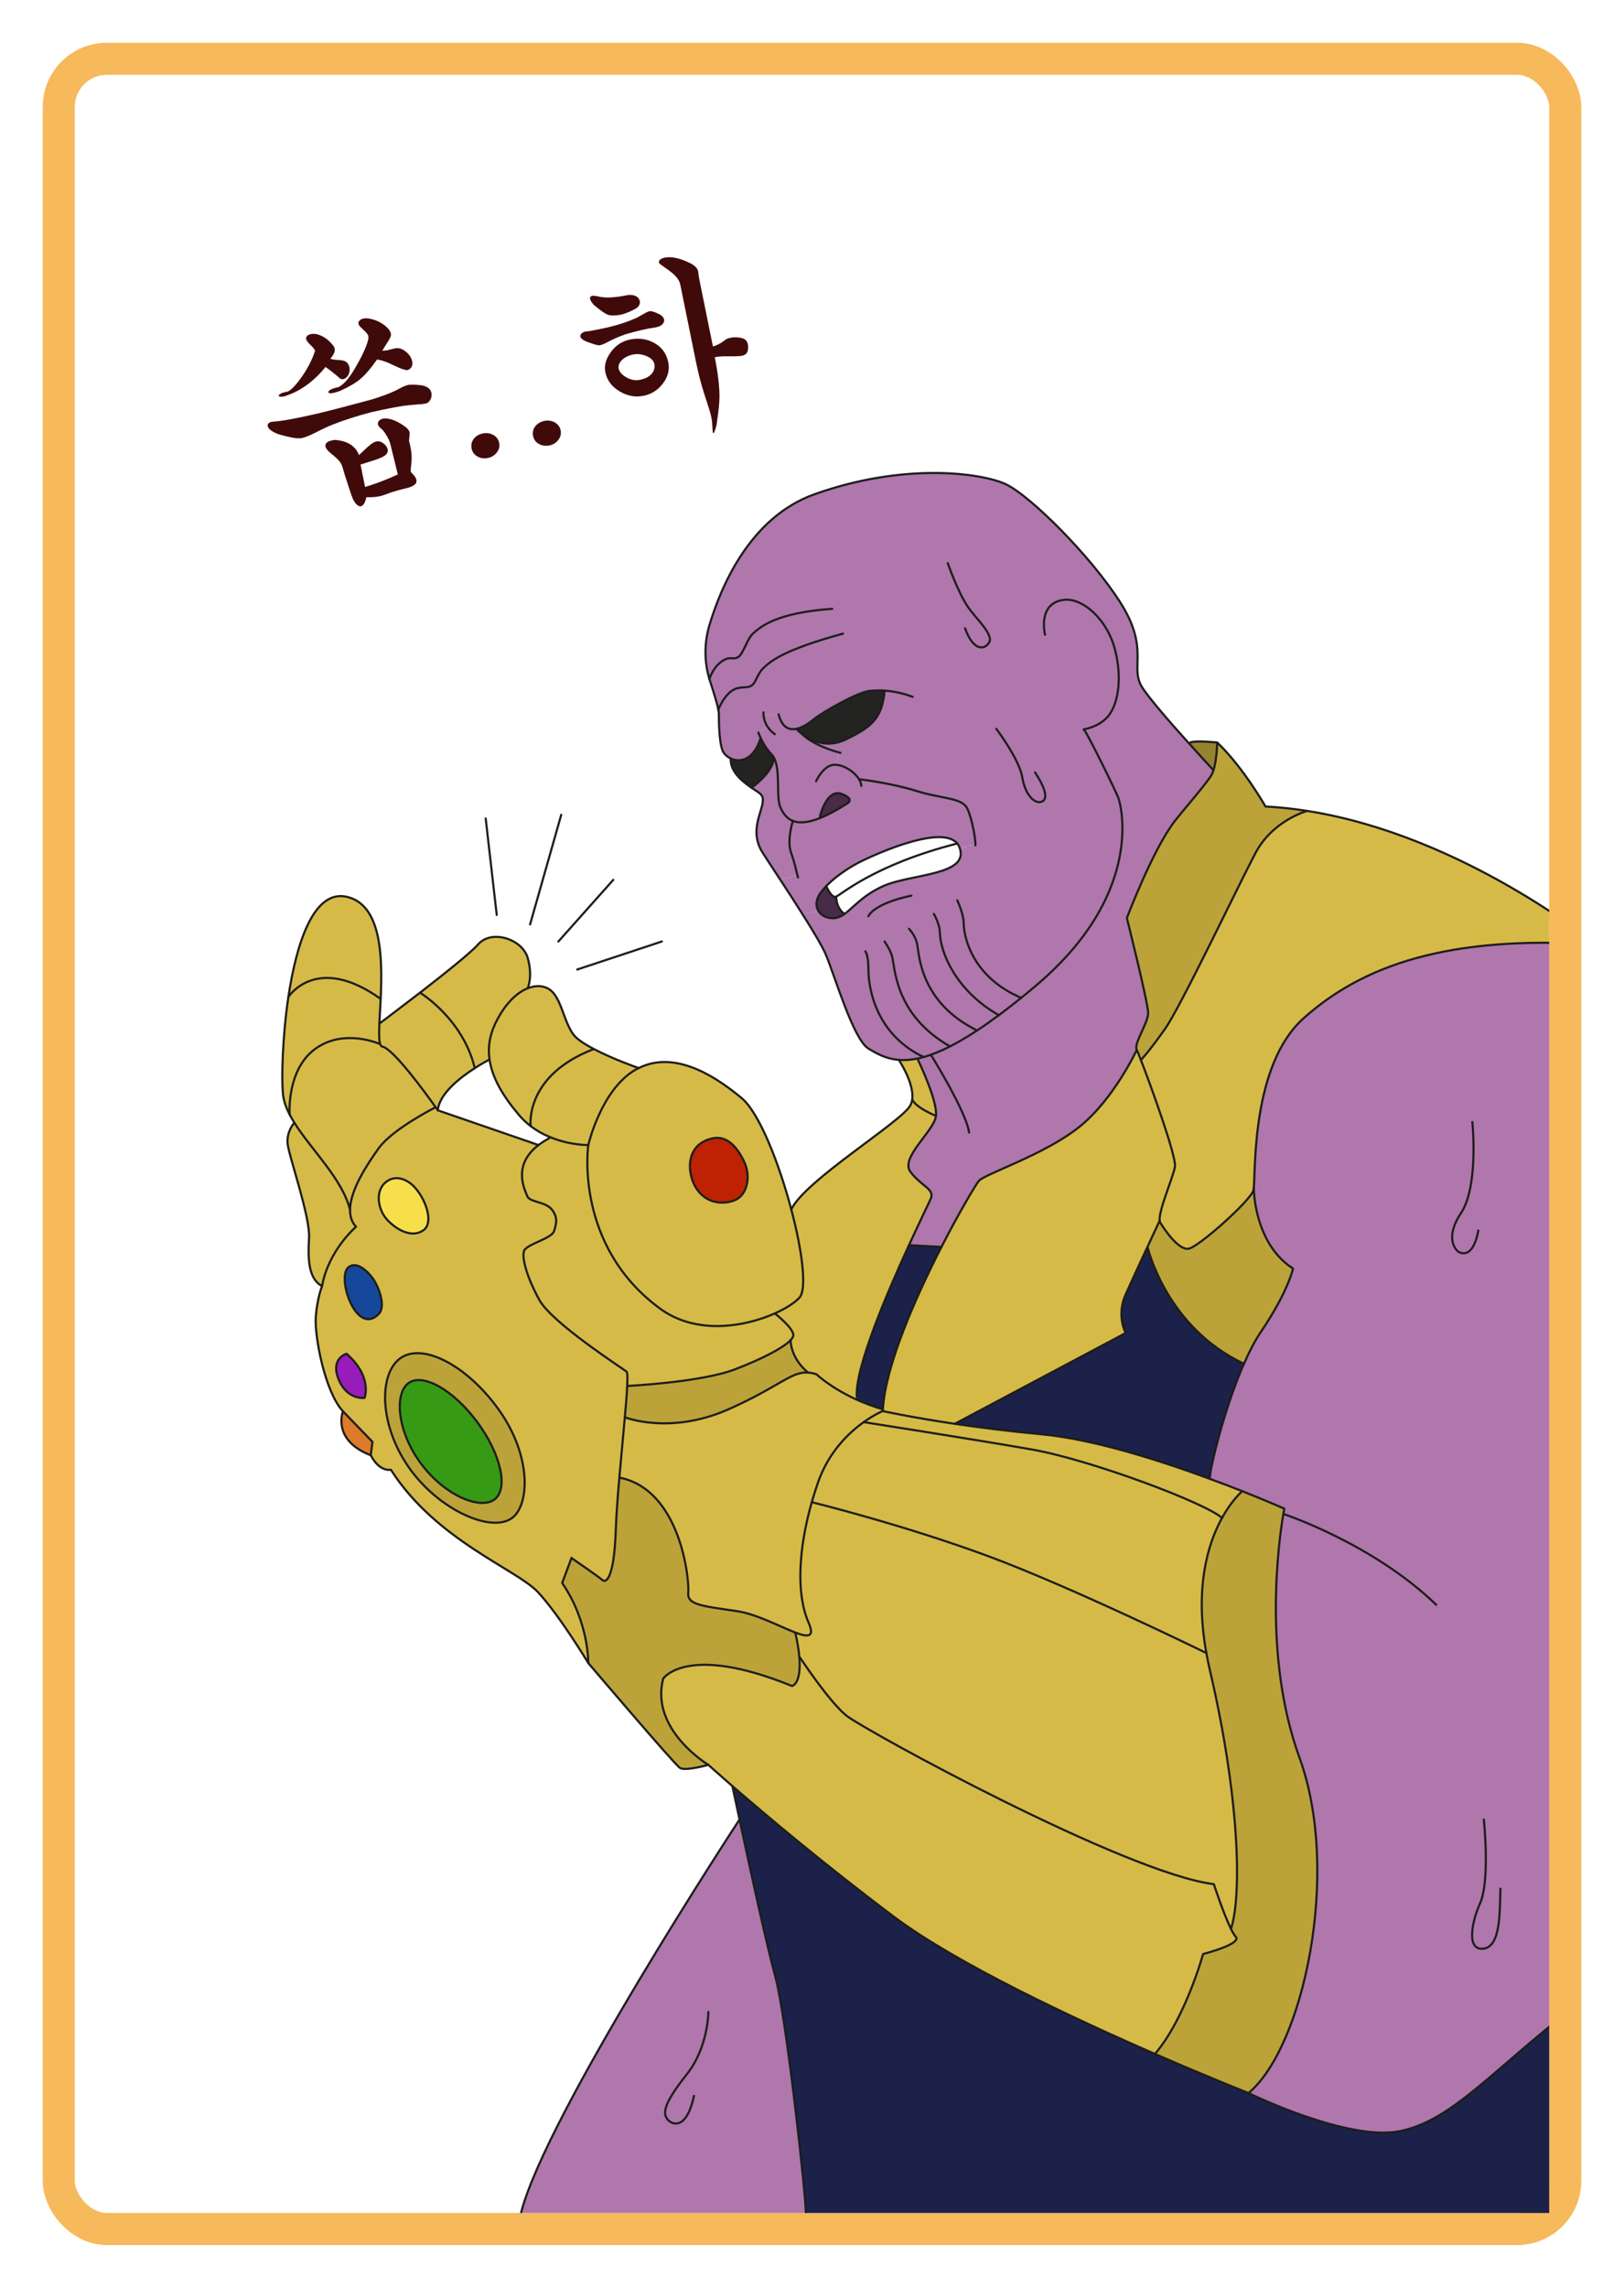 <svg width="304" height="428" viewBox="0 0 304 428" fill="none" xmlns="http://www.w3.org/2000/svg">
<g filter="url(#filter0_d_523_3279)">
<rect x="11" y="11" width="276" height="400" rx="6" fill="white"/>
<rect x="8" y="8" width="282" height="406" rx="9" stroke="#F6B95B" stroke-width="6"/>
<g clip-path="url(#clip0_523_3279)">
<path d="M113.054 55.907C112.01 56.072 111.233 56.055 110.724 55.854C110.318 55.702 109.639 55.242 108.687 54.475L108.138 54.024C107.555 53.345 107.339 52.861 107.492 52.572C107.626 52.311 108.085 52.264 108.869 52.433C109.536 52.602 110.277 52.674 111.092 52.648C112.023 52.623 113.108 52.484 114.345 52.232C114.912 52.14 115.41 52.168 115.838 52.315C116.217 52.449 116.486 52.675 116.644 52.995C116.794 53.269 116.828 53.555 116.748 53.853C116.65 54.178 116.446 54.442 116.136 54.646C115.678 54.927 115.222 55.16 114.768 55.347C114.273 55.565 113.769 55.738 113.257 55.865L113.054 55.907ZM113.911 59.601C113.146 59.874 112.454 60.156 111.833 60.446C111.469 60.614 111.044 60.83 110.559 61.093C109.88 61.442 109.399 61.61 109.115 61.598C108.809 61.59 108.138 61.398 107.101 61.023C105.911 60.586 105.441 60.118 105.691 59.622C105.911 59.202 106.394 58.986 107.141 58.975C109.108 58.621 110.624 58.301 111.69 58.013C113.139 57.648 114.627 57.134 116.156 56.471C116.408 56.326 116.67 56.179 116.945 56.029C117.093 55.952 117.293 55.841 117.545 55.696C118.088 55.374 118.488 55.21 118.745 55.205C119.096 55.204 119.703 55.42 120.564 55.855C121.241 56.303 121.468 56.785 121.244 57.299C121.021 57.813 120.443 58.142 119.512 58.285C118.985 58.345 118.162 58.501 117.041 58.753C116.326 58.922 115.37 59.175 114.174 59.513L113.911 59.601ZM114.94 60.517C113.41 60.829 112.184 61.653 111.261 62.99C110.387 64.223 110.071 65.436 110.314 66.63C110.625 68.161 111.539 69.37 113.054 70.257C114.489 71.091 115.96 71.354 117.467 71.047C118.952 70.745 120.165 69.97 121.106 68.723C122.048 67.476 122.379 66.166 122.1 64.793C121.752 63.081 120.82 61.841 119.305 61.071C117.97 60.381 116.515 60.197 114.94 60.517ZM115.544 63.314C116.286 63.163 117.077 63.248 117.915 63.569C118.835 63.945 119.359 64.448 119.487 65.078C119.62 65.731 119.471 66.324 119.04 66.858C118.574 67.445 117.835 67.842 116.822 68.048C115.9 68.236 115.01 68.065 114.153 67.536C113.382 67.084 112.934 66.553 112.811 65.945C112.701 65.405 112.908 64.87 113.433 64.341C113.985 63.83 114.689 63.488 115.544 63.314ZM124.341 50.232C124.213 49.601 123.801 48.958 123.105 48.303C122.676 47.921 121.916 47.349 120.824 46.587L120.539 46.398C120.309 46.187 120.275 45.96 120.436 45.716C120.62 45.467 120.959 45.293 121.454 45.192C122.016 45.077 122.687 45.093 123.467 45.239C124.372 45.43 125.362 45.803 126.435 46.358C126.995 46.69 127.351 47.004 127.505 47.301C127.641 47.508 127.728 47.877 127.766 48.409L127.959 49.53L130.458 61.824C130.898 61.688 131.287 61.526 131.624 61.34C131.836 61.227 132.085 61.071 132.372 60.872C132.673 60.623 132.932 60.453 133.147 60.362C133.494 60.221 133.932 60.132 134.463 60.094C135.45 60.104 136.137 60.258 136.525 60.554C136.863 60.837 137.038 61.293 137.049 61.924C137.052 62.744 136.781 63.257 136.237 63.461C135.914 63.597 135.189 63.663 134.063 63.658C133.406 63.651 132.89 63.65 132.517 63.656C131.886 63.667 131.313 63.725 130.795 63.831C131.358 66.6 131.654 68.979 131.683 70.966C131.687 72.138 131.563 73.546 131.312 75.192L131.148 76.457C130.832 77.67 130.609 78.184 130.477 78C130.405 77.874 130.349 77.252 130.309 76.135C130.267 75.581 130.157 74.982 129.979 74.338C129.874 73.937 129.665 73.253 129.351 72.285C128.937 71.056 128.609 70.021 128.368 69.179C127.963 67.761 127.597 66.252 127.272 64.654L124.341 50.232Z" fill="#410A0A"/>
<path d="M101.949 77.513C102.087 78.189 101.929 78.796 101.476 79.333C101.068 79.862 100.526 80.195 99.851 80.332C99.132 80.479 98.481 80.389 97.899 80.062C97.294 79.739 96.924 79.24 96.786 78.565C96.649 77.889 96.793 77.274 97.219 76.718C97.632 76.212 98.198 75.885 98.918 75.739C99.57 75.606 100.196 75.69 100.796 75.99C101.428 76.33 101.812 76.838 101.949 77.513Z" fill="#410A0A"/>
<path d="M90.441 79.857C90.579 80.532 90.421 81.139 89.968 81.677C89.56 82.205 89.019 82.538 88.344 82.676C87.624 82.822 86.973 82.732 86.391 82.405C85.787 82.082 85.416 81.584 85.278 80.908C85.141 80.233 85.285 79.617 85.711 79.061C86.124 78.555 86.69 78.229 87.41 78.082C88.062 77.949 88.688 78.033 89.288 78.333C89.92 78.673 90.304 79.181 90.441 79.857Z" fill="#410A0A"/>
<path d="M65.955 60.011C65.959 59.799 65.854 59.574 65.642 59.336C65.542 59.192 65.321 58.967 64.978 58.662C64.576 58.298 64.321 58.022 64.212 57.833C64.035 57.541 64.041 57.281 64.23 57.056C64.66 56.522 65.457 56.407 66.619 56.71C67.683 56.985 68.589 57.469 69.339 58.161C69.944 58.717 70.225 59.235 70.182 59.712C70.151 60.024 69.856 60.588 69.296 61.405L68.557 62.611C68.885 62.614 69.219 62.582 69.556 62.513C69.758 62.472 70.026 62.406 70.359 62.314C70.912 62.155 71.322 62.095 71.588 62.135C72.043 62.183 72.536 62.422 73.069 62.853C73.557 63.293 73.885 63.754 74.053 64.235C74.207 64.649 74.238 65.03 74.144 65.377C74.046 65.702 73.872 65.937 73.62 66.082C73.373 66.25 73.123 66.289 72.871 66.2C72.551 66.124 72.199 66.008 71.816 65.852C71.586 65.758 71.212 65.588 70.693 65.341C70.071 65.046 69.582 64.829 69.226 64.691C68.644 64.481 68.099 64.334 67.59 64.25C66.389 65.948 65.337 67.171 64.434 67.917C63.595 68.628 62.339 69.364 60.666 70.127C59.992 70.381 59.448 70.527 59.034 70.565C58.687 70.588 58.5 70.533 58.472 70.398C58.44 70.24 58.582 70.071 58.896 69.889C59.278 69.694 59.773 69.535 60.38 69.411C61.446 68.889 62.618 67.455 63.898 65.107C65.053 63.066 65.746 61.46 65.976 60.288L65.955 60.011ZM55.982 62.639C55.954 62.504 55.864 62.347 55.71 62.167C55.642 62.063 55.477 61.886 55.215 61.635C54.777 61.208 54.499 60.878 54.381 60.644C54.209 60.257 54.298 59.946 54.648 59.71C55.282 59.37 56.032 59.37 56.897 59.709C57.763 60.049 58.523 60.621 59.179 61.425C59.617 61.852 59.76 62.327 59.609 62.85C59.529 63.148 59.303 63.534 58.931 64.008L58.85 64.13C59.026 64.188 59.247 64.237 59.513 64.277C59.679 64.29 59.918 64.311 60.229 64.342C60.891 64.371 61.352 64.453 61.614 64.588C62.056 64.802 62.334 65.25 62.449 65.93C62.47 66.723 62.237 67.31 61.752 67.69C61.267 68.07 60.801 68.024 60.354 67.552L60.137 67.35C59.717 67.014 59.381 66.742 59.128 66.536C58.654 66.163 58.255 65.87 57.93 65.654C57.074 66.743 56.071 67.745 54.921 68.659C53.605 69.677 52.302 70.411 51.011 70.862C50.517 71.08 50.096 71.201 49.749 71.224C49.448 71.239 49.263 71.194 49.195 71.091C49.145 70.96 49.235 70.825 49.464 70.684C49.756 70.508 50.163 70.378 50.685 70.295C51.252 70.203 52.105 69.385 53.243 67.84C54.454 66.186 55.351 64.491 55.935 62.754L55.982 62.639ZM66.569 74.095C63.856 74.812 61.502 75.561 59.505 76.343C58.399 76.779 57.178 77.344 55.844 78.038C54.653 78.632 53.769 78.953 53.193 79C52.405 79.043 51.103 78.804 49.287 78.283C48.633 78.064 48.112 77.807 47.724 77.511C47.395 77.273 47.191 77.021 47.114 76.756C47.068 76.53 47.133 76.33 47.307 76.153C47.487 75.999 47.761 75.909 48.131 75.88C49.774 75.78 52.541 75.275 56.432 74.366C59.447 73.635 62.818 72.76 66.547 71.743C67.937 71.319 69.129 70.901 70.123 70.487C70.685 70.256 71.303 69.954 71.977 69.582C72.593 69.269 73.081 69.076 73.441 69.003C73.963 68.92 74.8 68.949 75.953 69.089C76.584 69.195 77.064 69.426 77.394 69.781C77.665 70.077 77.797 70.437 77.789 70.861C77.795 71.235 77.691 71.584 77.475 71.91C77.26 72.235 77.007 72.427 76.714 72.487C76.467 72.537 76.217 72.576 75.965 72.604C75.825 72.609 75.571 72.626 75.202 72.654C74.257 72.729 73.338 72.822 72.447 72.933C70.904 73.177 68.978 73.558 66.67 74.075L66.569 74.095ZM70.081 80.133C69.934 79.53 69.658 78.918 69.25 78.298C68.897 77.713 68.558 77.313 68.233 77.098C67.746 76.658 67.616 76.25 67.844 75.876C68.05 75.505 68.455 75.306 69.058 75.277C69.666 75.27 70.344 75.437 71.093 75.777C71.764 76.086 72.434 76.5 73.103 77.021C73.423 77.331 73.611 77.621 73.666 77.891C73.703 78.071 73.69 78.355 73.628 78.743L73.57 79.493C73.853 80.538 74.013 81.443 74.052 82.209C74.076 82.673 74.053 83.252 73.983 83.946C73.948 84.235 73.922 84.451 73.904 84.596C73.887 84.857 73.89 85.103 73.913 85.332C74.921 86.253 75.209 86.98 74.778 87.513C74.438 87.91 73.694 88.226 72.546 88.46C71.853 88.624 71.221 88.8 70.65 88.987C70.317 89.078 69.901 89.221 69.402 89.417C68.75 89.667 68.231 89.819 67.844 89.875C67.281 89.989 66.529 90.037 65.588 90.017C65.353 91.05 65.01 91.612 64.561 91.704C64.111 91.796 63.63 91.389 63.118 90.485C62.846 89.837 62.571 89.061 62.293 88.156C62.116 87.629 61.868 86.871 61.549 85.88L61.092 84.32C60.955 83.879 60.706 83.461 60.345 83.066C60.132 82.828 59.787 82.511 59.308 82.116L58.8 81.692C58.037 81.05 57.763 80.508 57.978 80.066C58.157 79.677 58.725 79.421 59.684 79.296C60.873 79.382 61.858 79.674 62.638 80.172C63.369 80.656 63.889 81.312 64.198 82.14L65.201 81.197C66.081 80.338 66.739 79.829 67.175 79.67C67.912 79.379 68.622 79.645 69.305 80.467C69.785 81.214 69.663 81.825 68.939 82.3C68.486 82.604 67.508 82.979 66.005 83.425L64.487 83.91L65.339 88.098C66.553 87.734 67.702 87.336 68.786 86.904C69.654 86.563 70.549 86.182 71.47 85.76L70.081 80.133Z" fill="#410A0A"/>
<path d="M159.653 126.271C160.675 126.153 161.674 126.141 162.591 126.2C162.097 131.188 160.511 132.847 155.292 135.353C151.754 137.059 148.768 135.529 147.216 134.377L147.193 134.353C146.464 133.812 146.064 133.353 146.064 133.353C147.299 133.106 148.556 132.2 149.356 131.541C151.025 130.177 157.525 126.518 159.653 126.271Z" fill="#232322"/>
<path d="M141.821 138.659C141.856 138.93 141.962 141.177 137.684 144.377C137.26 144.083 136.767 143.73 136.214 143.271C133.523 141.071 133.769 139.094 133.805 138.906C135.497 139.683 138.083 139.259 139.388 135.071C139.764 135.883 140.422 137.059 141.48 138.188C141.61 138.33 141.727 138.483 141.821 138.659Z" fill="#232322"/>
<path d="M154.528 145.518C157.325 146.553 155.421 147.424 155.421 147.424C153.529 148.636 151.942 149.459 150.602 150L150.496 149.718C150.496 149.718 151.73 144.483 154.528 145.518Z" fill="#472B47"/>
<path d="M155.081 167.976C154.54 168.376 153.999 168.647 153.376 168.741C152.095 168.929 150.826 168.412 150.214 167.447C149.638 166.541 149.65 165.247 150.767 163.8C151.049 163.447 151.355 163.094 151.672 162.765C151.754 162.953 152.648 165.071 153.517 164.741C153.517 164.741 153.482 166.871 155.081 167.976Z" fill="#472B47"/>
<path d="M176.603 155.506C178.649 160.823 167.435 160.447 162.286 162.788C158.419 164.553 156.727 166.812 155.081 167.988C153.482 166.87 153.518 164.741 153.518 164.741C154.423 164.4 160.735 158.729 176.192 154.8C176.368 155 176.497 155.235 176.603 155.506Z" fill="white"/>
<path d="M157.22 158.647C158.889 157.682 173.03 150.918 176.192 154.8C160.734 158.729 154.422 164.4 153.517 164.741C152.647 165.071 151.754 162.953 151.672 162.765C154.023 160.329 157.22 158.647 157.22 158.647Z" fill="white"/>
<path d="M237.232 280.224C237.338 279.577 237.409 279.235 237.409 279.235C237.409 279.235 234.317 277.859 229.533 275.965C227.711 275.247 225.643 274.447 223.409 273.635L223.468 273.459C223.574 271.33 226.23 260.4 229.851 252.13C230.838 249.871 231.896 247.812 233.001 246.188C238.149 238.588 239.031 234.318 239.031 234.318C231.684 229.6 231.684 219.283 231.684 219.283C232.025 215.835 231.32 196.247 240.911 187.588C251.961 177.624 268.029 171.93 295.734 173.683C295.734 173.683 321.264 184.788 329.974 195.318C338.673 205.847 350.227 234.506 338.508 254.941C338.508 254.941 342.528 265.671 340.518 277.894C338.508 290.13 332.314 305.047 331.644 309.565C331.42 311.094 328.493 317.494 324.133 325.73C315.658 341.73 301.74 364.683 291.632 372.483C276.316 384.294 268.863 393.683 259.072 395.683C249.281 397.694 230.697 388.565 230.697 388.565C240.911 380.106 248.105 347.435 240.241 325.824C233.295 306.741 236.398 285.047 237.221 280.224H237.232Z" fill="#AF77AC"/>
<path d="M324.144 325.729C324.144 325.729 318.137 355.012 312.859 365.565C307.593 376.13 314.705 384.553 313.823 391.753C312.295 404.294 310.626 411 310.626 411L307.429 433.235H147.851V411C147.957 408.8 144.243 374.365 142.115 366.706C140.622 361.341 137.296 346.106 135.439 337.4C134.675 333.859 134.157 331.412 134.099 331.141C140.07 336.318 151.413 345.906 164.425 355.647C176.038 364.341 197.784 374.529 213.194 381.247C223.326 385.659 230.708 388.565 230.708 388.565C230.708 388.565 249.292 397.694 259.083 395.682C268.874 393.682 276.327 384.294 291.643 372.482C301.751 364.682 315.669 341.729 324.144 325.729Z" fill="#1B2149"/>
<path d="M295.746 173.683C268.04 171.93 251.972 177.624 240.923 187.588C231.331 196.247 232.037 215.835 231.696 219.283C231.684 219.447 231.661 219.588 231.637 219.671C231.132 221.565 221.34 230.353 219.448 230.612C217.567 230.859 214.934 226.965 214.182 225.706C214.123 225.624 214.1 225.506 214.076 225.365C213.853 223.494 216.591 217.259 216.944 215.283C217.261 213.506 212.536 200.365 210.573 195.318C210.738 195.141 212.207 193.553 215.063 189.518C218.073 185.247 228.746 162.753 232.013 156.588C235.269 150.435 241.687 148.706 241.687 148.706C270.92 153.294 295.746 173.683 295.746 173.683Z" fill="#D6BA47"/>
<path d="M240.253 325.824C248.117 347.435 240.923 380.106 230.708 388.565C230.708 388.565 223.327 385.659 213.194 381.247C218.86 374.671 222.21 362.553 222.21 362.553C222.21 362.553 229.627 360.671 228.299 359.282C228.052 359.024 227.746 358.518 227.429 357.859C229.498 351.541 229.039 333.188 223.468 309.4C223.221 308.318 222.997 307.271 222.821 306.247C220.576 293.835 223.162 285.671 225.748 280.977C227.64 277.541 229.533 275.977 229.533 275.977C234.317 277.859 237.408 279.235 237.408 279.235C237.408 279.235 237.338 279.577 237.232 280.224C236.409 285.047 233.306 306.741 240.253 325.824Z" fill="#BCA339"/>
<path d="M224.15 141.082C224.796 139.106 224.855 135.906 224.855 135.906C229.698 140.506 233.894 147.882 233.894 147.882C236.515 148.012 239.113 148.294 241.687 148.706C241.687 148.706 235.269 150.435 232.013 156.588C228.746 162.753 218.073 185.247 215.064 189.518C212.207 193.553 210.738 195.141 210.573 195.306C210.174 194.294 209.892 193.6 209.786 193.412C209.163 192.282 211.925 188.388 211.925 186.506C211.925 184.623 207.94 168.741 207.94 168.741C207.94 168.741 212.83 155.812 216.944 150.565C218.837 148.153 222.763 143.694 223.762 142.012C223.915 141.765 224.044 141.447 224.15 141.082Z" fill="#BCA339"/>
<path d="M239.043 234.318C239.043 234.318 238.161 238.588 233.013 246.188C231.908 247.812 230.85 249.87 229.862 252.129C215.228 245.247 211.819 230.259 211.819 230.259H211.808C213.077 227.529 214.088 225.365 214.088 225.365C214.111 225.506 214.135 225.623 214.194 225.706C214.946 226.965 217.579 230.859 219.46 230.612C221.352 230.353 231.144 221.565 231.649 219.67C231.673 219.588 231.696 219.447 231.708 219.282C231.708 219.282 231.708 229.6 239.054 234.318H239.043Z" fill="#BCA339"/>
<path d="M229.533 275.965C229.533 275.965 227.641 277.541 225.748 280.977C222.716 278.188 201.17 270.106 190.203 268.177C179.236 266.259 158.678 263.047 158.678 263.047C160.711 261.6 162.239 260.977 162.239 260.977C162.239 260.977 167.27 262.106 175.722 263.365C180.259 264.035 185.772 264.741 192.037 265.33C201.652 266.235 214.017 270.177 223.409 273.635C225.642 274.447 227.711 275.247 229.533 275.965Z" fill="#D6BA47"/>
<path d="M134.099 331.141C131.231 328.647 129.597 327.165 129.597 327.165C129.597 327.165 118.63 320.588 121.145 311.035C121.145 311.035 125.542 304.376 145.254 312.412C145.254 312.412 147.076 312.141 146.617 306.882C146.617 306.882 152.153 315.306 155.421 317.941C158.689 320.588 207.775 347.471 224.22 349.482C224.22 349.482 226.03 355.023 227.429 357.859C227.746 358.518 228.052 359.024 228.298 359.282C229.627 360.671 222.21 362.553 222.21 362.553C222.21 362.553 218.86 374.671 213.194 381.247C197.784 374.529 176.038 364.341 164.425 355.647C151.413 345.906 140.07 336.318 134.099 331.141Z" fill="#D6BA47"/>
<path d="M223.468 309.4C229.039 333.188 229.498 351.541 227.429 357.859C226.03 355.023 224.22 349.482 224.22 349.482C207.776 347.47 158.689 320.588 155.422 317.941C152.154 315.306 146.617 306.882 146.617 306.882C146.512 305.682 146.277 304.212 145.877 302.412C148.287 303.329 149.58 303.329 148.345 300.518C145.994 295.153 146.488 286.694 148.957 278.023C148.957 278.023 165.848 282.176 181.751 288.035C197.643 293.906 222.821 306.247 222.821 306.247C222.997 307.271 223.221 308.318 223.468 309.4Z" fill="#D6BA47"/>
<path d="M229.851 252.129C226.23 260.4 223.574 271.329 223.468 273.459L223.409 273.635C214.017 270.176 201.652 266.235 192.037 265.329C185.772 264.741 180.259 264.035 175.722 263.365L207.717 246.376C207.717 246.376 205.93 243.106 207.717 239.153C208.716 236.929 210.409 233.247 211.796 230.259H211.808C211.808 230.259 215.216 245.247 229.851 252.129Z" fill="#1B2149"/>
<path d="M224.855 135.906C224.855 135.906 224.796 139.106 224.15 141.082C223.95 140.859 221.975 138.753 219.589 136.094L219.812 135.906C220.8 135.482 224.855 135.906 224.855 135.906Z" fill="#968330"/>
<path d="M133.805 138.906C133.065 138.565 132.489 137.988 132.254 137.412C131.502 135.506 131.572 130.706 131.572 130.706C131.572 130.436 131.537 130.13 131.466 129.788C131.208 128.306 130.455 126.188 129.797 124.036C128.81 120.765 128.822 117.283 129.785 114.012C131.866 107 137.273 93.835 149.392 89.494C166.224 83.459 180.788 85.471 185.301 87.6C189.827 89.741 200.993 100.8 206.647 109.6C212.301 118.388 208.41 121.788 210.785 125.553C212.137 127.694 216.274 132.424 219.589 136.094C221.975 138.753 223.95 140.859 224.15 141.083C224.044 141.447 223.915 141.765 223.762 142.012C222.763 143.694 218.837 148.153 216.944 150.565C212.83 155.812 207.94 168.741 207.94 168.741C207.94 168.741 211.925 184.612 211.925 186.506C211.925 188.4 209.163 192.283 209.786 193.412C209.786 193.412 205.519 202.671 198.983 207.859C192.46 213.059 181.411 216.577 180.235 217.918C179.753 218.471 176.697 223.518 173.241 230.259C171.784 230.212 167.153 229.941 167.153 229.941C169.292 225.271 171.008 221.777 171.255 221.188C171.972 219.424 169.445 218.918 167.435 216.236C165.425 213.565 171.866 208.612 172.207 205.765C172.536 202.918 168.857 195.318 168.857 195.318L168.786 195.024C167.458 195.306 166.283 195.365 165.248 195.283C162.886 195.094 161.17 194.141 159.559 193.165C156.679 191.4 153.165 179.212 151.531 175.447C150.861 173.918 149.145 171.059 147.194 167.977L150.215 167.447C150.826 168.412 152.095 168.93 153.376 168.741C153.999 168.647 154.54 168.377 155.081 167.988C156.726 166.812 158.419 164.553 162.286 162.788C167.435 160.447 178.648 160.824 176.603 155.506L179.589 155.153C179.659 154.388 179.083 150.436 178.084 148.294C177.085 146.165 173.312 146.483 168.54 144.965C163.897 143.506 158.125 142.812 157.808 142.777H157.796C156.997 141.447 155.198 140.212 153.47 140.071L154.129 137.788C149.204 136.424 147.417 134.6 147.217 134.377C148.769 135.53 151.754 137.059 155.292 135.353C160.511 132.847 162.098 131.188 162.592 126.2C161.675 126.141 160.676 126.153 159.653 126.271C157.526 126.518 151.026 130.177 149.356 131.541C148.557 132.2 147.299 133.106 146.065 133.353C144.713 133.624 143.397 133.118 142.739 130.624L139.929 130.73C139.965 131.236 140.118 132.083 140.682 132.953L138.977 134.036C138.977 134.036 139.095 134.447 139.389 135.071C138.084 139.259 135.498 139.683 133.805 138.906Z" fill="#AF77AC"/>
<path d="M225.747 280.976C223.161 285.67 220.576 293.835 222.821 306.247C222.821 306.247 197.643 293.906 181.751 288.035C165.847 282.176 148.956 278.023 148.956 278.023C149.309 276.812 149.685 275.588 150.108 274.376C152.106 268.635 155.868 265.047 158.677 263.047C158.677 263.047 179.235 266.259 190.202 268.176C201.169 270.106 222.715 278.188 225.747 280.976Z" fill="#D6BA47"/>
<path d="M210.573 195.317C212.536 200.365 217.262 213.506 216.944 215.282C216.592 217.259 213.853 223.494 214.076 225.365C214.076 225.365 213.065 227.529 211.796 230.259C210.409 233.247 208.716 236.929 207.717 239.153C205.93 243.106 207.717 246.376 207.717 246.376L175.722 263.365C167.27 262.106 162.239 260.976 162.239 260.976C162.239 260.87 162.251 260.753 162.263 260.647C162.78 252.341 168.41 239.659 173.241 230.259C176.697 223.517 179.753 218.47 180.235 217.918C181.411 216.576 192.46 213.059 198.983 207.859C205.519 202.67 209.786 193.412 209.786 193.412C209.892 193.6 210.174 194.294 210.573 195.306V195.317Z" fill="#D6BA47"/>
<path d="M150.602 150C151.942 149.459 153.528 148.635 155.421 147.424C155.421 147.424 157.325 146.553 154.528 145.518C151.73 144.482 150.496 149.718 150.496 149.718L150.602 150ZM140.681 132.953C140.117 132.082 139.964 131.235 139.929 130.729L142.738 130.624C143.396 133.118 144.713 133.624 146.064 133.353C146.064 133.353 146.464 133.812 147.193 134.353L147.216 134.376C147.416 134.6 149.203 136.424 154.128 137.788L153.47 140.071C155.198 140.212 156.996 141.447 157.795 142.776H157.807C158.124 142.812 163.896 143.506 168.539 144.965C173.311 146.482 177.084 146.165 178.083 148.294C179.083 150.435 179.658 154.388 179.588 155.153L176.602 155.506C176.497 155.235 176.367 155 176.191 154.8C173.029 150.918 158.888 157.682 157.219 158.647C157.219 158.647 154.022 160.329 151.671 162.765C151.354 163.094 151.048 163.447 150.766 163.8C149.65 165.247 149.638 166.541 150.214 167.447L147.193 167.976C145.853 165.847 144.395 163.612 143.091 161.624L146.264 160.718C145.994 159.718 145.818 158.6 145.089 156.553C144.243 154.2 145.418 150.576 145.418 150.576C144.16 150.082 143.537 149.012 143.114 148.106C142.186 146.129 143.208 140.976 141.821 138.659C141.727 138.482 141.61 138.329 141.48 138.188C140.422 137.059 139.764 135.882 139.388 135.071C139.094 134.447 138.977 134.035 138.977 134.035L140.681 132.953Z" fill="#AF77AC"/>
<path d="M168.856 195.318C168.856 195.318 172.536 202.918 172.206 205.765C171.866 208.612 165.424 213.565 167.434 216.235C169.444 218.918 171.971 219.423 171.254 221.188C171.008 221.776 169.291 225.271 167.152 229.941C162.932 239.141 157.055 252.906 157.384 258.294L157.173 258.753C152.389 256.553 149.85 254.106 149.85 254.106C149.285 253.918 148.768 253.8 148.275 253.776H148.263C145.019 251.094 144.995 247.965 144.995 247.718C145.312 247.365 145.489 247.082 145.501 246.823C145.583 245.482 142.151 242.8 142.151 242.8L142.104 242.682C144.184 241.753 145.794 240.694 146.641 239.776C148.11 238.188 147.17 230.988 145.124 223.27C147.663 217.812 165.93 206.776 167.434 203.753C168.939 200.741 165.248 195.282 165.248 195.282C166.282 195.365 167.458 195.306 168.786 195.023L168.856 195.318Z" fill="#D6BA47"/>
<path d="M167.152 229.941C167.152 229.941 171.784 230.212 173.241 230.259C168.41 239.659 162.78 252.341 162.262 260.647H162.239C160.347 260.094 158.654 259.436 157.173 258.753L157.384 258.294C157.055 252.906 162.932 239.141 167.152 229.941Z" fill="#1B2149"/>
<path d="M162.263 260.647C162.251 260.753 162.239 260.87 162.239 260.976C162.239 260.976 160.711 261.6 158.678 263.047C155.868 265.047 152.107 268.635 150.109 274.376C149.686 275.588 149.309 276.812 148.957 278.023C146.488 286.694 145.995 295.153 148.346 300.517C149.58 303.329 148.287 303.329 145.877 302.412C143.044 301.329 138.66 298.976 135.04 298.423C128.34 297.423 125.577 297.247 125.836 294.906C126.083 292.565 124.414 275.8 113.106 273.459H112.941C113.271 269.564 113.67 265.541 113.964 262.141H113.976C113.976 262.141 122.404 265.506 133.371 260.647C142.845 256.447 145.066 253.553 148.263 253.776H148.275C148.769 253.8 149.286 253.917 149.85 254.106C149.85 254.106 152.389 256.553 157.173 258.753C158.654 259.435 160.347 260.094 162.239 260.647H162.263Z" fill="#D6BA47"/>
<path d="M148.263 253.777C145.066 253.553 142.844 256.447 133.37 260.647C122.404 265.506 113.976 262.141 113.976 262.141H113.964C114.175 259.812 114.34 257.777 114.411 256.282C114.411 256.282 128.175 255.612 134.534 253.188C139.694 251.212 143.644 249.141 144.995 247.718C144.995 247.965 145.019 251.094 148.263 253.777Z" fill="#BCA339"/>
<path d="M147.852 411V433.235L85.883 436.376L94.534 411C99.048 392.835 135.428 337.4 135.428 337.4C137.285 346.106 140.611 361.341 142.104 366.706C144.232 374.365 147.946 408.8 147.84 411H147.852Z" fill="#AF77AC"/>
<path d="M145.124 223.271C147.169 230.988 148.11 238.188 146.64 239.777C145.794 240.694 144.184 241.753 142.103 242.682C136.449 245.224 127.316 246.8 120.522 241.788C104.383 229.918 107.122 211.212 107.122 211.212C107.122 211.212 109.473 200.953 115.867 197.177C116.091 197.047 116.326 196.918 116.549 196.812H116.561C122.802 193.694 129.902 197.482 135.838 202.435C139.106 205.165 142.82 214.541 145.124 223.259V223.271ZM134.58 221.518C136.755 220.635 137.672 217.282 136.332 214.4C135.004 211.506 133.029 209.412 130.431 209.953C125.212 211.047 125.647 216.424 127.152 219C129.056 222.271 132.406 222.4 134.58 221.518Z" fill="#D6BA47"/>
<path d="M146.617 306.883C147.075 312.141 145.253 312.412 145.253 312.412C125.541 304.377 121.145 311.035 121.145 311.035C118.63 320.588 129.597 327.165 129.597 327.165C129.597 327.165 125.283 328.377 124.284 327.741C123.285 327.118 107.122 308.118 107.122 308.118C107.122 308.118 107.252 300.436 102.232 293.141L103.984 288.471C103.984 288.471 108.862 291.824 109.849 292.647C110.249 292.988 111.942 292.977 112.271 283.177C112.365 280.459 112.623 277.012 112.941 273.447H113.105C124.413 275.8 126.082 292.565 125.835 294.906C125.577 297.247 128.339 297.424 135.039 298.424C138.659 298.977 143.044 301.33 145.876 302.412C146.276 304.212 146.511 305.683 146.617 306.883Z" fill="#BCA339"/>
<path d="M146.264 160.718L143.091 161.623C141.645 159.423 140.411 157.541 139.729 156.47C137.401 152.765 139.353 149.494 139.729 147.353C140.034 145.647 139.4 145.553 137.684 144.376C141.962 141.176 141.856 138.929 141.821 138.659C143.208 140.976 142.186 146.129 143.114 148.106C143.537 149.012 144.16 150.082 145.418 150.576C145.418 150.576 144.243 154.2 145.089 156.553C145.818 158.6 145.994 159.718 146.264 160.718Z" fill="#AF77AC"/>
<path d="M142.15 242.8C142.15 242.8 145.583 245.483 145.5 246.824C145.489 247.083 145.312 247.365 144.995 247.706C143.643 249.141 139.694 251.212 134.534 253.188C128.175 255.612 114.41 256.283 114.41 256.283C114.481 254.73 114.457 253.741 114.281 253.6C113.446 252.93 100.305 244.471 97.966 240.2C95.615 235.93 94.616 232.247 95.109 230.988C95.615 229.73 100.305 228.718 100.728 227.294C101.139 225.871 101.48 224.788 100.305 223.283C99.129 221.765 96.12 221.941 95.697 220.765C95.321 219.706 92.747 215.083 97.801 211.212C98.365 210.777 99.012 210.365 99.776 209.953L99.882 209.694C103.643 211.283 107.122 211.212 107.122 211.212C107.122 211.212 104.384 229.918 120.522 241.788C127.316 246.8 136.45 245.224 142.103 242.683L142.15 242.8Z" fill="#D6BA47"/>
<path d="M136.332 214.4C137.672 217.283 136.755 220.635 134.581 221.518C132.406 222.4 129.056 222.271 127.152 219C125.647 216.424 125.212 211.047 130.431 209.953C133.029 209.412 135.004 211.506 136.332 214.4Z" fill="#BF2202"/>
<path d="M116.55 196.812C116.326 196.918 116.091 197.047 115.868 197.176C109.474 200.953 107.123 211.212 107.123 211.212C107.123 211.212 103.643 211.282 99.882 209.694C98.695 209.212 97.472 208.541 96.332 207.659C96.285 207.271 95.38 198.141 108.145 193.259C111.719 195.129 116.338 196.741 116.538 196.812H116.55Z" fill="#D6BA47"/>
<path d="M103.985 288.471L102.233 293.141C107.252 300.435 107.123 308.118 107.123 308.118C107.123 308.118 101.681 299.094 97.672 294.823C93.652 290.553 78.583 285.141 70.167 271.953C70.167 271.953 68.075 272.459 66.406 269.247L66.723 266.741L61.199 261.023C57.802 257.376 55.862 246.941 56.109 243.423C56.356 239.906 57.284 237.6 57.284 237.6C58.472 230.906 63.644 226.506 63.644 226.506C62.844 225.635 62.515 224.541 62.527 223.341C62.55 219.518 65.912 214.576 67.899 211.8C70.532 208.153 78.548 204.141 78.548 204.141C78.818 204.506 78.959 204.718 78.959 204.718L97.802 211.212C92.747 215.082 95.322 219.706 95.698 220.765C96.121 221.941 99.13 221.765 100.305 223.282C101.481 224.788 101.14 225.871 100.729 227.294C100.305 228.718 95.615 229.729 95.11 230.988C94.616 232.247 95.615 235.929 97.966 240.2C100.305 244.471 113.447 252.929 114.281 253.6C114.458 253.741 114.481 254.729 114.411 256.282C114.34 257.776 114.176 259.812 113.964 262.141C113.67 265.541 113.271 269.565 112.941 273.447C112.624 277.012 112.365 280.459 112.271 283.176C111.942 292.976 110.25 292.988 109.85 292.647C108.863 291.823 103.985 288.471 103.985 288.471ZM93.488 280.4C96.285 277.106 96.039 268.376 90.067 260.306C84.108 252.223 75.95 248.118 71.872 251.141C67.793 254.165 67.957 263.988 73.929 272.071C79.9 280.141 90.197 284.271 93.488 280.4ZM76.197 227.2C78.454 225.706 76.444 220.718 74.187 218.671C73.188 217.765 71.202 216.729 69.415 218C67.076 219.671 67.746 223.282 69.415 225.118C71.096 226.965 73.94 228.682 76.197 227.2ZM67.91 242.8C69.086 241.588 68.287 238.529 66.947 236.388C66.441 235.588 64.02 232.623 62.221 234.082C59.929 235.929 63.726 247.141 67.91 242.8ZM65.23 258.518C65.23 258.518 66.829 254.612 61.88 250.259C61.88 250.259 58.789 251.094 60.376 255.023C61.974 258.965 65.23 258.518 65.23 258.518Z" fill="#D6BA47"/>
<path d="M108.157 193.247C95.391 198.141 96.296 207.271 96.343 207.659C95.579 207.083 94.839 206.4 94.169 205.6C91.207 202.118 89.162 198.706 88.656 195.259C88.315 193 88.632 190.73 89.773 188.388C91.512 184.8 93.734 182.706 95.791 181.883C97.131 181.353 98.4 181.353 99.435 181.847C102.068 183.106 102.326 187.753 104.336 190.518C104.983 191.4 106.452 192.353 108.168 193.247H108.157Z" fill="#D6BA47"/>
<path d="M95.78 176.2C96.791 179.718 95.78 181.882 95.78 181.882C93.723 182.706 91.501 184.8 89.762 188.388C88.621 190.729 88.304 193 88.645 195.259L88.504 195.282C88.504 195.282 87.364 195.859 85.883 196.824C83.696 187.753 75.997 182.941 75.633 182.706C80.111 179.235 85.166 175.212 86.494 173.682C89.009 170.788 94.781 172.682 95.78 176.2Z" fill="#D6BA47"/>
<path d="M90.067 260.306C96.038 268.376 96.285 277.106 93.488 280.4C90.197 284.27 79.9 280.141 73.928 272.07C67.957 263.988 67.793 254.165 71.871 251.141C75.95 248.118 84.108 252.223 90.067 260.306ZM89.55 277.529C92.218 275.553 90.796 269.07 86.353 263.059C81.91 257.047 76.138 253.776 73.458 255.753C70.79 257.729 71.319 264.741 75.762 270.753C80.205 276.776 86.87 279.506 89.55 277.529Z" fill="#BCA339"/>
<path d="M86.353 263.059C90.796 269.071 92.218 275.553 89.55 277.53C86.87 279.506 80.205 276.777 75.762 270.753C71.319 264.741 70.79 257.73 73.458 255.753C76.138 253.777 81.91 257.047 86.353 263.059Z" fill="#369A15"/>
<path d="M85.883 196.812C83.144 198.577 79.206 201.624 78.959 204.718C78.959 204.718 78.818 204.506 78.548 204.141C76.902 201.812 70.602 193.118 68.545 192.788C68.369 192.765 68.251 192.6 68.157 192.33C67.934 191.659 67.945 190.283 68.016 188.494C68.016 188.494 71.578 185.824 75.621 182.706C75.985 182.941 83.685 187.753 85.871 196.812H85.883Z" fill="#D6BA47"/>
<path d="M74.187 218.67C76.444 220.718 78.454 225.706 76.197 227.2C73.94 228.682 71.096 226.965 69.415 225.118C67.746 223.282 67.076 219.67 69.415 218C71.201 216.729 73.188 217.765 74.187 218.67Z" fill="#F7DE4B"/>
<path d="M78.548 204.141C78.548 204.141 70.532 208.153 67.899 211.8C65.912 214.577 62.55 219.518 62.527 223.341C61.058 217.494 55.31 212.165 52.124 207.071C51.783 206.541 51.489 206.024 51.219 205.506C51.219 205.506 50.584 197.177 56.003 193.224C61.434 189.271 68.157 192.329 68.157 192.329C68.251 192.6 68.369 192.765 68.545 192.788C70.602 193.118 76.903 201.812 78.548 204.141Z" fill="#D6BA47"/>
<path d="M61.88 164.765C68.462 166.223 68.615 176.165 68.262 183.8H68.156C56.214 175.318 50.995 183.494 50.995 183.494C52.511 173.4 55.732 163.4 61.891 164.765H61.88Z" fill="#D6BA47"/>
<path d="M68.157 183.8H68.263C68.18 185.53 68.075 187.13 68.016 188.494C67.945 190.282 67.934 191.659 68.157 192.33C68.157 192.33 61.433 189.271 56.003 193.224C50.584 197.177 51.219 205.506 51.219 205.506C50.537 204.188 50.079 202.894 49.961 201.6C49.691 198.694 49.855 191.071 50.984 183.494C50.984 183.494 56.203 175.318 68.145 183.8H68.157Z" fill="#D6BA47"/>
<path d="M66.946 236.388C68.286 238.529 69.085 241.588 67.91 242.8C63.725 247.141 59.928 235.929 62.221 234.082C64.019 232.623 66.44 235.588 66.946 236.388Z" fill="#15489A"/>
<path d="M61.198 261.023L66.722 266.741L66.405 269.247C59.059 266.423 61.198 261.023 61.198 261.023Z" fill="#DD7B2A"/>
<path d="M61.88 250.259C66.829 254.612 65.231 258.518 65.231 258.518C65.231 258.518 61.974 258.965 60.376 255.023C58.789 251.094 61.88 250.259 61.88 250.259Z" fill="#981CBA"/>
<path d="M62.527 223.341C62.515 224.541 62.844 225.635 63.644 226.506C63.644 226.506 58.472 230.906 57.284 237.6C54.769 236.259 54.604 232.659 54.851 228.636C55.11 224.624 51.008 213.141 50.831 210.883C50.667 208.612 52.019 207.141 52.019 207.141L52.124 207.071C55.31 212.165 61.058 217.494 62.527 223.341Z" fill="#D6BA47"/>
<path d="M131.466 129.788C131.536 130.129 131.572 130.435 131.572 130.706C131.572 130.706 131.501 135.506 132.253 137.412C132.488 137.988 133.064 138.565 133.805 138.906C135.498 139.682 138.084 139.259 139.388 135.07" stroke="#1D1D1B" stroke-width="0.4" stroke-linecap="round" stroke-linejoin="round"/>
<path d="M224.161 141.094C224.161 141.094 224.161 141.083 224.15 141.083C223.95 140.859 221.975 138.753 219.589 136.094C216.274 132.424 212.137 127.694 210.785 125.553C208.41 121.788 212.301 118.388 206.647 109.6C200.993 100.8 189.827 89.741 185.301 87.6C180.788 85.471 166.224 83.459 149.392 89.494C137.273 93.835 131.866 107 129.785 114.012C128.822 117.283 128.81 120.765 129.797 124.036C130.455 126.188 131.208 128.306 131.466 129.777" stroke="#1D1D1B" stroke-width="0.4" stroke-linecap="round" stroke-linejoin="round"/>
<path d="M171.255 194.318C171.255 194.318 177.896 204.977 178.402 208.871" stroke="#1D1D1B" stroke-width="0.4" stroke-linecap="round" stroke-linejoin="round"/>
<path d="M210.573 195.318C212.536 200.365 217.261 213.506 216.944 215.282C216.591 217.259 213.853 223.494 214.076 225.365C214.1 225.506 214.123 225.623 214.182 225.706C214.934 226.965 217.567 230.859 219.448 230.612C221.34 230.353 231.132 221.565 231.637 219.67C231.661 219.588 231.684 219.447 231.696 219.282C232.037 215.835 231.331 196.247 240.923 187.588C251.972 177.623 268.04 171.929 295.746 173.682C295.746 173.682 270.92 153.294 241.687 148.706C239.113 148.294 236.515 148.012 233.894 147.882C233.894 147.882 229.698 140.506 224.855 135.906" stroke="#1D1D1B" stroke-width="0.4" stroke-linecap="round" stroke-linejoin="round"/>
<path d="M219.812 135.906C220.8 135.482 224.855 135.906 224.855 135.906C224.855 135.906 224.796 139.106 224.15 141.082C224.044 141.447 223.915 141.765 223.762 142.012C222.763 143.694 218.837 148.153 216.944 150.565C212.83 155.812 207.94 168.741 207.94 168.741C207.94 168.741 211.925 184.612 211.925 186.506C211.925 188.4 209.163 192.282 209.786 193.412C209.892 193.6 210.174 194.294 210.573 195.306" stroke="#1D1D1B" stroke-width="0.4" stroke-linecap="round" stroke-linejoin="round"/>
<path d="M229.85 252.129C226.23 260.4 223.574 271.329 223.468 273.459" stroke="#1D1D1B" stroke-width="0.4" stroke-linecap="round" stroke-linejoin="round"/>
<path d="M231.696 219.282C231.696 219.282 231.696 229.6 239.042 234.318C239.042 234.318 238.161 238.588 233.012 246.188C231.908 247.812 230.85 249.87 229.862 252.129" stroke="#1D1D1B" stroke-width="0.4" stroke-linecap="round" stroke-linejoin="round"/>
<path d="M295.745 173.682C295.745 173.682 321.276 184.788 329.986 195.317C338.684 205.847 350.238 234.506 338.519 254.941C338.519 254.941 342.539 265.67 340.529 277.894C338.519 290.129 332.325 305.047 331.655 309.564C331.431 311.094 328.505 317.494 324.144 325.729C315.669 341.729 301.752 364.682 291.643 372.482C276.327 384.294 268.875 393.682 259.083 395.682C249.292 397.694 230.708 388.564 230.708 388.564C240.923 380.106 248.116 347.435 240.253 325.823C233.306 306.741 236.409 285.047 237.232 280.223C237.338 279.576 237.408 279.235 237.408 279.235C237.408 279.235 234.317 277.859 229.533 275.964C227.711 275.247 225.642 274.447 223.409 273.635C214.017 270.176 201.651 266.235 192.036 265.329C185.771 264.741 180.258 264.035 175.721 263.364C167.27 262.106 162.239 260.976 162.239 260.976C162.239 260.976 160.711 261.6 158.677 263.047C155.868 265.047 152.107 268.635 150.108 274.376C149.685 275.588 149.309 276.812 148.956 278.023C146.488 286.694 145.994 295.153 148.345 300.517C149.579 303.329 148.286 303.329 145.877 302.412C143.044 301.329 138.66 298.976 135.039 298.423C128.339 297.423 125.577 297.247 125.835 294.906C126.082 292.564 124.413 275.8 113.105 273.459" stroke="#1D1D1B" stroke-width="0.4" stroke-linecap="round" stroke-linejoin="round"/>
<path d="M129.597 327.165C129.597 327.165 131.231 328.647 134.099 331.141C140.07 336.317 151.413 345.906 164.425 355.647C176.038 364.341 197.784 374.529 213.194 381.247C223.326 385.659 230.708 388.565 230.708 388.565" stroke="#1D1D1B" stroke-width="0.4" stroke-linecap="round" stroke-linejoin="round"/>
<path d="M107.123 308.118C107.123 308.118 123.285 327.118 124.284 327.741C125.284 328.376 129.597 327.165 129.597 327.165C129.597 327.165 118.631 320.588 121.146 311.035C121.146 311.035 125.542 304.376 145.254 312.412C145.254 312.412 147.076 312.141 146.618 306.882C146.512 305.682 146.277 304.212 145.877 302.412" stroke="#1D1D1B" stroke-width="0.4" stroke-linecap="round" stroke-linejoin="round"/>
<path d="M103.984 288.459L102.233 293.141C107.252 300.435 107.122 308.118 107.122 308.118C107.122 308.118 101.68 299.094 97.672 294.824C93.652 290.553 78.583 285.141 70.167 271.953C70.167 271.953 68.074 272.459 66.405 269.247" stroke="#1D1D1B" stroke-width="0.4" stroke-linecap="round" stroke-linejoin="round"/>
<path d="M99.776 209.953C99.012 210.365 98.365 210.777 97.801 211.212C92.747 215.083 95.321 219.706 95.697 220.765C96.12 221.941 99.129 221.765 100.305 223.283C101.48 224.788 101.139 225.871 100.728 227.294C100.305 228.718 95.615 229.73 95.109 230.988C94.616 232.247 95.615 235.93 97.966 240.2C100.305 244.471 113.446 252.93 114.281 253.6C114.457 253.741 114.481 254.73 114.41 256.283C114.34 257.777 114.175 259.812 113.963 262.141C113.67 265.541 113.27 269.565 112.941 273.447C112.623 277.012 112.365 280.459 112.271 283.177C111.942 292.977 110.249 292.988 109.849 292.647C108.862 291.824 103.984 288.471 103.984 288.471" stroke="#1D1D1B" stroke-width="0.4" stroke-linecap="round" stroke-linejoin="round"/>
<path d="M146.617 306.882C146.617 306.882 152.154 315.306 155.421 317.941C158.689 320.588 207.775 347.471 224.22 349.482C224.22 349.482 226.03 355.023 227.429 357.859C227.746 358.518 228.052 359.024 228.298 359.282C229.627 360.671 222.21 362.553 222.21 362.553C222.21 362.553 218.86 374.671 213.194 381.247" stroke="#1D1D1B" stroke-width="0.4" stroke-linecap="round" stroke-linejoin="round"/>
<path d="M229.533 275.977C229.533 275.977 227.64 277.541 225.748 280.977C223.162 285.671 220.576 293.835 222.821 306.247C222.997 307.271 223.221 308.318 223.467 309.4C229.039 333.188 229.497 351.541 227.429 357.859" stroke="#1D1D1B" stroke-width="0.4" stroke-linecap="round" stroke-linejoin="round"/>
<path d="M158.678 263.047C158.678 263.047 179.236 266.259 190.203 268.176C201.17 270.106 222.716 278.188 225.748 280.976" stroke="#1D1D1B" stroke-width="0.4" stroke-linecap="round" stroke-linejoin="round"/>
<path d="M148.956 278.023C148.956 278.023 165.847 282.176 181.751 288.035C197.643 293.906 222.821 306.247 222.821 306.247" stroke="#1D1D1B" stroke-width="0.4" stroke-linecap="round" stroke-linejoin="round"/>
<path d="M241.687 148.706C241.687 148.706 235.269 150.435 232.013 156.588C228.746 162.753 218.073 185.247 215.063 189.518C212.207 193.553 210.738 195.141 210.573 195.306" stroke="#1D1D1B" stroke-width="0.4" stroke-linecap="round" stroke-linejoin="round"/>
<path d="M209.786 193.412C209.786 193.412 205.519 202.67 198.983 207.859C192.46 213.059 181.411 216.576 180.235 217.918C179.753 218.47 176.697 223.517 173.241 230.259C168.41 239.659 162.78 252.341 162.263 260.647C162.251 260.753 162.239 260.87 162.239 260.976" stroke="#1D1D1B" stroke-width="0.4" stroke-linecap="round" stroke-linejoin="round"/>
<path d="M175.722 263.365L207.717 246.377C207.717 246.377 205.93 243.106 207.717 239.153C208.716 236.929 210.409 233.247 211.796 230.259C213.065 227.529 214.076 225.365 214.076 225.365" stroke="#1D1D1B" stroke-width="0.4" stroke-linecap="round" stroke-linejoin="round"/>
<path d="M168.857 195.318C168.857 195.318 172.536 202.918 172.207 205.765C171.866 208.612 165.424 213.565 167.434 216.236C169.444 218.918 171.972 219.424 171.255 221.188C171.008 221.777 169.292 225.271 167.152 229.941C162.932 239.141 157.055 252.906 157.384 258.294" stroke="#1D1D1B" stroke-width="0.4" stroke-linecap="round" stroke-linejoin="round"/>
<path d="M165.249 195.282C165.249 195.282 168.939 200.741 167.435 203.753C165.93 206.776 147.664 217.812 145.125 223.259" stroke="#1D1D1B" stroke-width="0.4" stroke-linecap="round" stroke-linejoin="round"/>
<path d="M167.152 229.941C167.152 229.941 171.784 230.212 173.241 230.259" stroke="#1D1D1B" stroke-width="0.4" stroke-linecap="round" stroke-linejoin="round"/>
<path d="M148.274 253.776C148.768 253.8 149.285 253.918 149.849 254.106C149.849 254.106 152.388 256.553 157.172 258.753C158.654 259.435 160.346 260.094 162.239 260.647" stroke="#1D1D1B" stroke-width="0.4" stroke-linecap="round" stroke-linejoin="round"/>
<path d="M113.976 262.141C113.976 262.141 122.403 265.506 133.37 260.647C142.844 256.447 145.066 253.553 148.263 253.776" stroke="#1D1D1B" stroke-width="0.4" stroke-linecap="round" stroke-linejoin="round"/>
<path d="M144.995 247.718C143.643 249.141 139.694 251.212 134.534 253.188C128.175 255.612 114.41 256.282 114.41 256.282" stroke="#1D1D1B" stroke-width="0.4" stroke-linecap="round" stroke-linejoin="round"/>
<path d="M142.15 242.8C142.15 242.8 145.583 245.482 145.5 246.823C145.489 247.082 145.312 247.365 144.995 247.706" stroke="#1D1D1B" stroke-width="0.4" stroke-linecap="round" stroke-linejoin="round"/>
<path d="M144.995 247.706C144.995 247.965 145.019 251.094 148.263 253.777H148.275" stroke="#1D1D1B" stroke-width="0.4" stroke-linecap="round" stroke-linejoin="round"/>
<path d="M116.55 196.812C116.327 196.917 116.092 197.047 115.868 197.176C109.474 200.953 107.123 211.212 107.123 211.212" stroke="#1D1D1B" stroke-width="0.4" stroke-linecap="round" stroke-linejoin="round"/>
<path d="M107.122 211.212C107.122 211.212 104.383 229.918 120.522 241.788C127.316 246.8 136.449 245.224 142.103 242.682C144.184 241.753 145.794 240.694 146.64 239.777C148.11 238.188 147.169 230.988 145.124 223.271C142.82 214.541 139.106 205.165 135.838 202.435C129.902 197.482 122.802 193.694 116.561 196.812" stroke="#1D1D1B" stroke-width="0.4" stroke-linecap="round" stroke-linejoin="round"/>
<path d="M107.122 211.212C107.122 211.212 103.643 211.283 99.882 209.694C98.694 209.212 97.472 208.541 96.332 207.659C95.568 207.083 94.827 206.4 94.157 205.6C91.195 202.118 89.15 198.706 88.644 195.259C88.303 193 88.621 190.73 89.761 188.388C91.501 184.8 93.722 182.706 95.779 181.883C97.119 181.353 98.389 181.353 99.423 181.847C102.056 183.106 102.315 187.753 104.325 190.518C104.971 191.4 106.44 192.353 108.157 193.247C111.73 195.13 116.349 196.741 116.549 196.812H116.561" stroke="#1D1D1B" stroke-width="0.4" stroke-linecap="round" stroke-linejoin="round"/>
<path d="M97.802 211.212L78.959 204.718C78.959 204.718 78.818 204.506 78.548 204.141C76.902 201.812 70.602 193.118 68.545 192.788C68.368 192.765 68.251 192.6 68.157 192.329C67.934 191.659 67.945 190.282 68.016 188.494C68.075 187.129 68.18 185.529 68.263 183.8C68.615 176.165 68.463 166.223 61.88 164.765C55.721 163.4 52.5 173.4 50.984 183.494C49.855 191.071 49.691 198.694 49.961 201.6C50.079 202.894 50.537 204.188 51.219 205.506C51.489 206.023 51.783 206.541 52.124 207.071C55.309 212.165 61.057 217.494 62.527 223.341" stroke="#1D1D1B" stroke-width="0.4" stroke-linecap="round" stroke-linejoin="round"/>
<path d="M75.633 182.706C80.111 179.235 85.166 175.212 86.494 173.682C89.009 170.788 94.781 172.682 95.78 176.2C96.791 179.718 95.78 181.882 95.78 181.882" stroke="#1D1D1B" stroke-width="0.4" stroke-linecap="round" stroke-linejoin="round"/>
<path d="M68.016 188.494C68.016 188.494 71.577 185.824 75.621 182.706" stroke="#1D1D1B" stroke-width="0.4" stroke-linecap="round" stroke-linejoin="round"/>
<path d="M88.504 195.282C88.504 195.282 87.363 195.859 85.882 196.823C83.144 198.576 79.206 201.623 78.959 204.718" stroke="#1D1D1B" stroke-width="0.4" stroke-linecap="round" stroke-linejoin="round"/>
<path d="M134.099 331.118V331.141C134.157 331.412 134.675 333.859 135.439 337.4C137.296 346.106 140.622 361.341 142.115 366.706C144.243 374.365 147.957 408.8 147.851 411V433.235H307.429L310.626 411C310.626 411 312.295 404.294 313.823 391.753C314.705 384.553 307.593 376.13 312.859 365.565C318.137 355.012 324.144 325.729 324.144 325.729" stroke="#1D1D1B" stroke-width="0.4" stroke-linecap="round" stroke-linejoin="round"/>
<path d="M135.428 337.4C135.428 337.4 99.048 392.835 94.534 411L85.883 436.376L147.852 433.235" stroke="#1D1D1B" stroke-width="0.4" stroke-linecap="round" stroke-linejoin="round"/>
<path d="M52.019 207.141C52.019 207.141 50.667 208.612 50.831 210.882C51.008 213.141 55.11 224.623 54.851 228.635C54.604 232.659 54.769 236.259 57.284 237.6C57.284 237.6 56.356 239.906 56.109 243.423C55.862 246.941 57.802 257.376 61.199 261.023" stroke="#1D1D1B" stroke-width="0.4" stroke-linecap="round" stroke-linejoin="round"/>
<path d="M211.808 230.259C211.808 230.259 215.216 245.247 229.851 252.129" stroke="#1D1D1B" stroke-width="0.4" stroke-linecap="round" stroke-linejoin="round"/>
<path d="M134.581 221.518C132.406 222.4 129.056 222.271 127.152 219C125.647 216.424 125.212 211.047 130.431 209.953C133.029 209.412 135.004 211.506 136.332 214.4C137.672 217.283 136.755 220.635 134.581 221.518Z" stroke="#1D1D1B" stroke-width="0.4" stroke-linecap="round" stroke-linejoin="round"/>
<path d="M61.198 261.023C61.198 261.023 59.059 266.423 66.405 269.247L66.722 266.741L61.198 261.023Z" stroke="#1D1D1B" stroke-width="0.4" stroke-linecap="round" stroke-linejoin="round"/>
<path d="M65.231 258.518C65.231 258.518 66.829 254.612 61.88 250.259C61.88 250.259 58.789 251.094 60.376 255.023C61.974 258.965 65.231 258.518 65.231 258.518Z" stroke="#1D1D1B" stroke-width="0.4" stroke-linecap="round" stroke-linejoin="round"/>
<path d="M67.91 242.8C69.085 241.588 68.286 238.529 66.946 236.388C66.44 235.588 64.019 232.623 62.221 234.082C59.928 235.929 63.725 247.141 67.91 242.8Z" stroke="#1D1D1B" stroke-width="0.4" stroke-linecap="round" stroke-linejoin="round"/>
<path d="M76.197 227.2C78.454 225.706 76.444 220.718 74.187 218.67C73.188 217.765 71.201 216.729 69.415 218C67.076 219.67 67.746 223.282 69.415 225.118C71.096 226.965 73.94 228.682 76.197 227.2Z" stroke="#1D1D1B" stroke-width="0.4" stroke-linecap="round" stroke-linejoin="round"/>
<path d="M89.55 277.53C86.87 279.506 80.205 276.777 75.762 270.753C71.319 264.741 70.79 257.73 73.458 255.753C76.138 253.777 81.91 257.047 86.353 263.059C90.796 269.071 92.218 275.553 89.55 277.53Z" stroke="#1D1D1B" stroke-width="0.4" stroke-linecap="round" stroke-linejoin="round"/>
<path d="M93.488 280.4C90.197 284.27 79.9 280.141 73.928 272.07C67.957 263.988 67.793 254.165 71.871 251.141C75.95 248.118 84.108 252.223 90.067 260.306C96.038 268.376 96.285 277.106 93.488 280.4Z" stroke="#1D1D1B" stroke-width="0.4" stroke-linecap="round" stroke-linejoin="round"/>
<path d="M167.846 127.377C167.846 127.377 165.624 126.412 162.591 126.2C161.675 126.141 160.675 126.153 159.653 126.271C157.525 126.518 151.025 130.177 149.356 131.541C148.557 132.2 147.299 133.106 146.065 133.353C144.713 133.624 143.397 133.118 142.738 130.624" stroke="#1D1D1B" stroke-width="0.4" stroke-linecap="round" stroke-linejoin="round"/>
<path d="M138.977 134.035C138.977 134.035 139.094 134.447 139.388 135.07C139.764 135.882 140.422 137.059 141.48 138.188C141.61 138.329 141.727 138.482 141.821 138.659C143.208 140.976 142.186 146.129 143.114 148.106C143.537 149.012 144.16 150.082 145.418 150.576C146.523 151.012 148.145 150.988 150.602 150C151.942 149.459 153.528 148.635 155.421 147.423C155.421 147.423 157.325 146.553 154.528 145.518C151.73 144.482 150.496 149.718 150.496 149.718" stroke="#1D1D1B" stroke-width="0.4" stroke-linecap="round" stroke-linejoin="round"/>
<path d="M188.169 183.67C189.027 182.965 189.909 182.247 190.825 181.47C211.419 164.129 206.776 147.541 206.4 146.412C206.024 145.282 200.217 133.447 199.841 133.447C199.841 133.447 202.533 133.082 204.284 131.165C206.047 129.235 207.211 124.706 205.789 118.8C204.366 112.894 199.676 108.835 196.221 109.212C191.119 109.765 192.624 115.753 192.624 115.753" stroke="#1D1D1B" stroke-width="0.4" stroke-linecap="round" stroke-linejoin="round"/>
<path d="M183.984 186.917C185.301 185.929 186.676 184.87 188.157 183.67" stroke="#1D1D1B" stroke-width="0.4" stroke-linecap="round" stroke-linejoin="round"/>
<path d="M169.902 194.753C170.337 194.623 170.784 194.482 171.254 194.317C172.347 193.929 173.523 193.423 174.827 192.765C176.356 191.988 178.036 191 179.905 189.776C181.175 188.941 182.527 187.988 183.972 186.917" stroke="#1D1D1B" stroke-width="0.4" stroke-linecap="round" stroke-linejoin="round"/>
<path d="M133.805 138.894C133.769 139.094 133.523 141.071 136.214 143.271C136.767 143.729 137.26 144.082 137.684 144.376C139.4 145.553 140.034 145.647 139.729 147.353C139.353 149.494 137.401 152.765 139.729 156.471C140.411 157.541 141.645 159.423 143.091 161.623C144.395 163.612 145.853 165.847 147.193 167.976C149.144 171.059 150.86 173.918 151.53 175.447C153.164 179.212 156.679 191.4 159.558 193.165C161.169 194.141 162.885 195.094 165.248 195.282C166.282 195.365 167.457 195.306 168.786 195.023C169.138 194.953 169.514 194.859 169.891 194.753" stroke="#1D1D1B" stroke-width="0.4" stroke-linecap="round" stroke-linejoin="round"/>
<path d="M157.808 142.776C158.054 143.188 158.219 143.623 158.243 144.023" stroke="#1D1D1B" stroke-width="0.4" stroke-linecap="round" stroke-linejoin="round"/>
<path d="M149.768 143.141C149.768 143.141 151.213 139.882 153.47 140.07C155.198 140.212 156.997 141.447 157.796 142.776" stroke="#1D1D1B" stroke-width="0.4" stroke-linecap="round" stroke-linejoin="round"/>
<path d="M157.796 142.776H157.808C158.125 142.812 163.896 143.506 168.539 144.965C173.312 146.482 177.085 146.165 178.084 148.294C179.083 150.435 179.659 154.388 179.589 155.153" stroke="#1D1D1B" stroke-width="0.4" stroke-linecap="round" stroke-linejoin="round"/>
<path d="M145.419 150.577C145.419 150.577 144.243 154.2 145.09 156.553C145.818 158.6 145.995 159.718 146.265 160.718C146.3 160.871 146.336 161.012 146.383 161.153" stroke="#1D1D1B" stroke-width="0.4" stroke-linecap="round" stroke-linejoin="round"/>
<path d="M147.217 134.377C148.768 135.53 151.754 137.059 155.292 135.353C160.511 132.847 162.098 131.188 162.592 126.2" stroke="#1D1D1B" stroke-width="0.4" stroke-linecap="round" stroke-linejoin="round"/>
<path d="M146.064 133.353C146.064 133.353 146.464 133.812 147.193 134.353" stroke="#1D1D1B" stroke-width="0.4" stroke-linecap="round" stroke-linejoin="round"/>
<path d="M147.193 134.353L147.217 134.377C147.417 134.6 149.203 136.424 154.128 137.788C154.199 137.812 154.258 137.824 154.328 137.847" stroke="#1D1D1B" stroke-width="0.4" stroke-linecap="round" stroke-linejoin="round"/>
<path d="M139.917 130.271C139.917 130.271 139.905 130.447 139.929 130.729C139.964 131.235 140.117 132.082 140.681 132.953C140.987 133.435 141.422 133.918 142.045 134.353" stroke="#1D1D1B" stroke-width="0.4" stroke-linecap="round" stroke-linejoin="round"/>
<path d="M151.672 162.765C154.023 160.329 157.22 158.647 157.22 158.647C158.889 157.682 173.03 150.918 176.192 154.8C176.368 155 176.497 155.235 176.603 155.506C178.648 160.823 167.435 160.447 162.286 162.788C158.419 164.553 156.726 166.812 155.081 167.988C154.54 168.376 153.999 168.647 153.376 168.741C152.095 168.929 150.826 168.412 150.214 167.447C149.638 166.541 149.65 165.247 150.767 163.8C151.049 163.447 151.355 163.094 151.672 162.765Z" stroke="#1D1D1B" stroke-width="0.4" stroke-linecap="round" stroke-linejoin="round"/>
<path d="M151.672 162.753C151.754 162.953 152.647 165.07 153.517 164.741C154.422 164.4 160.734 158.729 176.192 154.8H176.203" stroke="#1D1D1B" stroke-width="0.4" stroke-linecap="round" stroke-linejoin="round"/>
<path d="M153.518 164.741C153.518 164.741 153.482 166.871 155.081 167.977" stroke="#1D1D1B" stroke-width="0.4" stroke-linecap="round" stroke-linejoin="round"/>
<path d="M174.416 102.353C174.416 102.353 176.273 107.706 178.142 110.471C179.635 112.682 183.044 115.706 182.162 117.177C181.281 118.647 179.188 118.812 177.648 114.541" stroke="#1D1D1B" stroke-width="0.4" stroke-linecap="round" stroke-linejoin="round"/>
<path d="M141.821 138.635V138.659C141.856 138.929 141.962 141.176 137.684 144.376" stroke="#1D1D1B" stroke-width="0.4" stroke-linecap="round" stroke-linejoin="round"/>
<path d="M159.559 168.4C159.559 168.4 160.358 166.106 167.599 164.553" stroke="#1D1D1B" stroke-width="0.4" stroke-linecap="round" stroke-linejoin="round"/>
<path d="M102.057 149.435L96.227 169.941" stroke="#1D1D1B" stroke-width="0.4" stroke-linecap="round" stroke-linejoin="round"/>
<path d="M111.801 161.6L101.527 173.13" stroke="#1D1D1B" stroke-width="0.4" stroke-linecap="round" stroke-linejoin="round"/>
<path d="M120.899 173.129L105.042 178.376" stroke="#1D1D1B" stroke-width="0.4" stroke-linecap="round" stroke-linejoin="round"/>
<path d="M87.916 150.118L89.985 168.165" stroke="#1D1D1B" stroke-width="0.4" stroke-linecap="round" stroke-linejoin="round"/>
<path d="M131.466 129.788C131.513 129.659 132.289 127.576 133.781 126.388C135.333 125.176 136.767 125.894 137.684 125.259C138.601 124.635 138.683 123.082 140.058 121.823C141.445 120.565 143.914 118.517 154.798 115.541" stroke="#1D1D1B" stroke-width="0.4" stroke-linecap="round" stroke-linejoin="round"/>
<path d="M129.797 124.035C129.797 124.035 130.396 121.988 131.983 120.823C133.57 119.647 133.911 120.447 135.004 120.023C136.085 119.612 136.814 116.541 137.931 115.541C139.471 114.165 142.362 111.647 152.788 110.894" stroke="#1D1D1B" stroke-width="0.4" stroke-linecap="round" stroke-linejoin="round"/>
<path d="M171.807 167.977C171.807 167.977 172.888 169.73 172.935 171.482C173.029 175.2 175.944 182.365 183.972 186.918H183.984" stroke="#1D1D1B" stroke-width="0.4" stroke-linecap="round" stroke-linejoin="round"/>
<path d="M167.152 170.753C167.152 170.753 168.398 172.012 168.692 173.682C169.08 175.835 169.362 184.588 179.906 189.776" stroke="#1D1D1B" stroke-width="0.4" stroke-linecap="round" stroke-linejoin="round"/>
<path d="M162.58 173.129C162.58 173.129 163.544 174.471 163.944 175.753C164.59 177.835 164.308 186.718 174.828 192.765" stroke="#1D1D1B" stroke-width="0.4" stroke-linecap="round" stroke-linejoin="round"/>
<path d="M158.983 174.977C158.983 174.977 159.559 175.565 159.559 178.377C159.559 181.482 160.711 190.365 169.891 194.753H169.903" stroke="#1D1D1B" stroke-width="0.4" stroke-linecap="round" stroke-linejoin="round"/>
<path d="M176.203 165.436C176.203 165.436 177.379 167.977 177.39 169.624C177.426 172.93 179.471 179.988 188.157 183.671H188.169" stroke="#1D1D1B" stroke-width="0.4" stroke-linecap="round" stroke-linejoin="round"/>
<path d="M78.548 204.141C78.548 204.141 70.531 208.153 67.898 211.8C65.912 214.576 62.55 219.518 62.527 223.341C62.515 224.541 62.844 225.635 63.643 226.506C63.643 226.506 58.471 230.906 57.284 237.6" stroke="#1D1D1B" stroke-width="0.4" stroke-linecap="round" stroke-linejoin="round"/>
<path d="M68.157 192.329C68.157 192.329 61.434 189.271 56.003 193.224C50.584 197.177 51.219 205.506 51.219 205.506" stroke="#1D1D1B" stroke-width="0.4" stroke-linecap="round" stroke-linejoin="round"/>
<path d="M50.995 183.494C50.995 183.494 56.214 175.318 68.156 183.8" stroke="#1D1D1B" stroke-width="0.4" stroke-linecap="round" stroke-linejoin="round"/>
<path d="M75.621 182.706C75.986 182.941 83.685 187.753 85.871 196.812" stroke="#1D1D1B" stroke-width="0.4" stroke-linecap="round" stroke-linejoin="round"/>
<path d="M96.332 207.671C96.285 207.271 95.38 198.141 108.145 193.259" stroke="#1D1D1B" stroke-width="0.4" stroke-linecap="round" stroke-linejoin="round"/>
<path d="M237.232 280.224C237.232 280.224 253.924 285.706 265.843 297.212" stroke="#1D1D1B" stroke-width="0.4" stroke-linecap="round" stroke-linejoin="round"/>
<path d="M167.799 202.718C167.799 202.718 168.034 203.953 172.207 205.765" stroke="#1D1D1B" stroke-width="0.4" stroke-miterlimit="10"/>
<path d="M183.503 133.353C183.503 133.353 187.817 139.047 188.369 142.435C188.922 145.824 190.814 147.635 192.178 146.894C192.695 146.612 193.388 145.494 190.744 141.494" stroke="#1D1D1B" stroke-width="0.4" stroke-miterlimit="10" stroke-linecap="round"/>
<path d="M272.612 206.906C272.612 206.906 273.847 218.894 270.485 223.941C267.123 228.988 269.921 231.118 269.921 231.118C269.921 231.118 272.613 233.153 273.729 227.212" stroke="#1D1D1B" stroke-width="0.4" stroke-miterlimit="10" stroke-linecap="round"/>
<path d="M274.763 337.4C274.763 337.4 275.962 348.812 274.058 353.059C272.459 356.623 271.472 361.906 274.669 361.553C277.866 361.2 277.749 355.035 277.866 350.329" stroke="#1D1D1B" stroke-width="0.4" stroke-miterlimit="10" stroke-linecap="round"/>
<path d="M129.597 373.4C129.597 373.4 129.597 380.012 125.553 385.07C120.957 390.823 121.157 392.447 121.933 393.459C122.709 394.47 125.494 395.694 126.905 389.094" stroke="#1D1D1B" stroke-width="0.4" stroke-miterlimit="10" stroke-linecap="round"/>
</g>
</g>
<defs>
<filter id="filter0_d_523_3279" x="0" y="0" width="304" height="428" filterUnits="userSpaceOnUse" color-interpolation-filters="sRGB">
<feFlood flood-opacity="0" result="BackgroundImageFix"/>
<feColorMatrix in="SourceAlpha" type="matrix" values="0 0 0 0 0 0 0 0 0 0 0 0 0 0 0 0 0 0 127 0" result="hardAlpha"/>
<feOffset dx="3" dy="3"/>
<feGaussianBlur stdDeviation="4"/>
<feComposite in2="hardAlpha" operator="out"/>
<feColorMatrix type="matrix" values="0 0 0 0 0 0 0 0 0 0 0 0 0 0 0 0 0 0 0.2 0"/>
<feBlend mode="normal" in2="BackgroundImageFix" result="effect1_dropShadow_523_3279"/>
<feBlend mode="normal" in="SourceGraphic" in2="effect1_dropShadow_523_3279" result="shape"/>
</filter>
<clipPath id="clip0_523_3279">
<rect width="268" height="400" fill="white" transform="translate(19 11)"/>
</clipPath>
</defs>
</svg>
